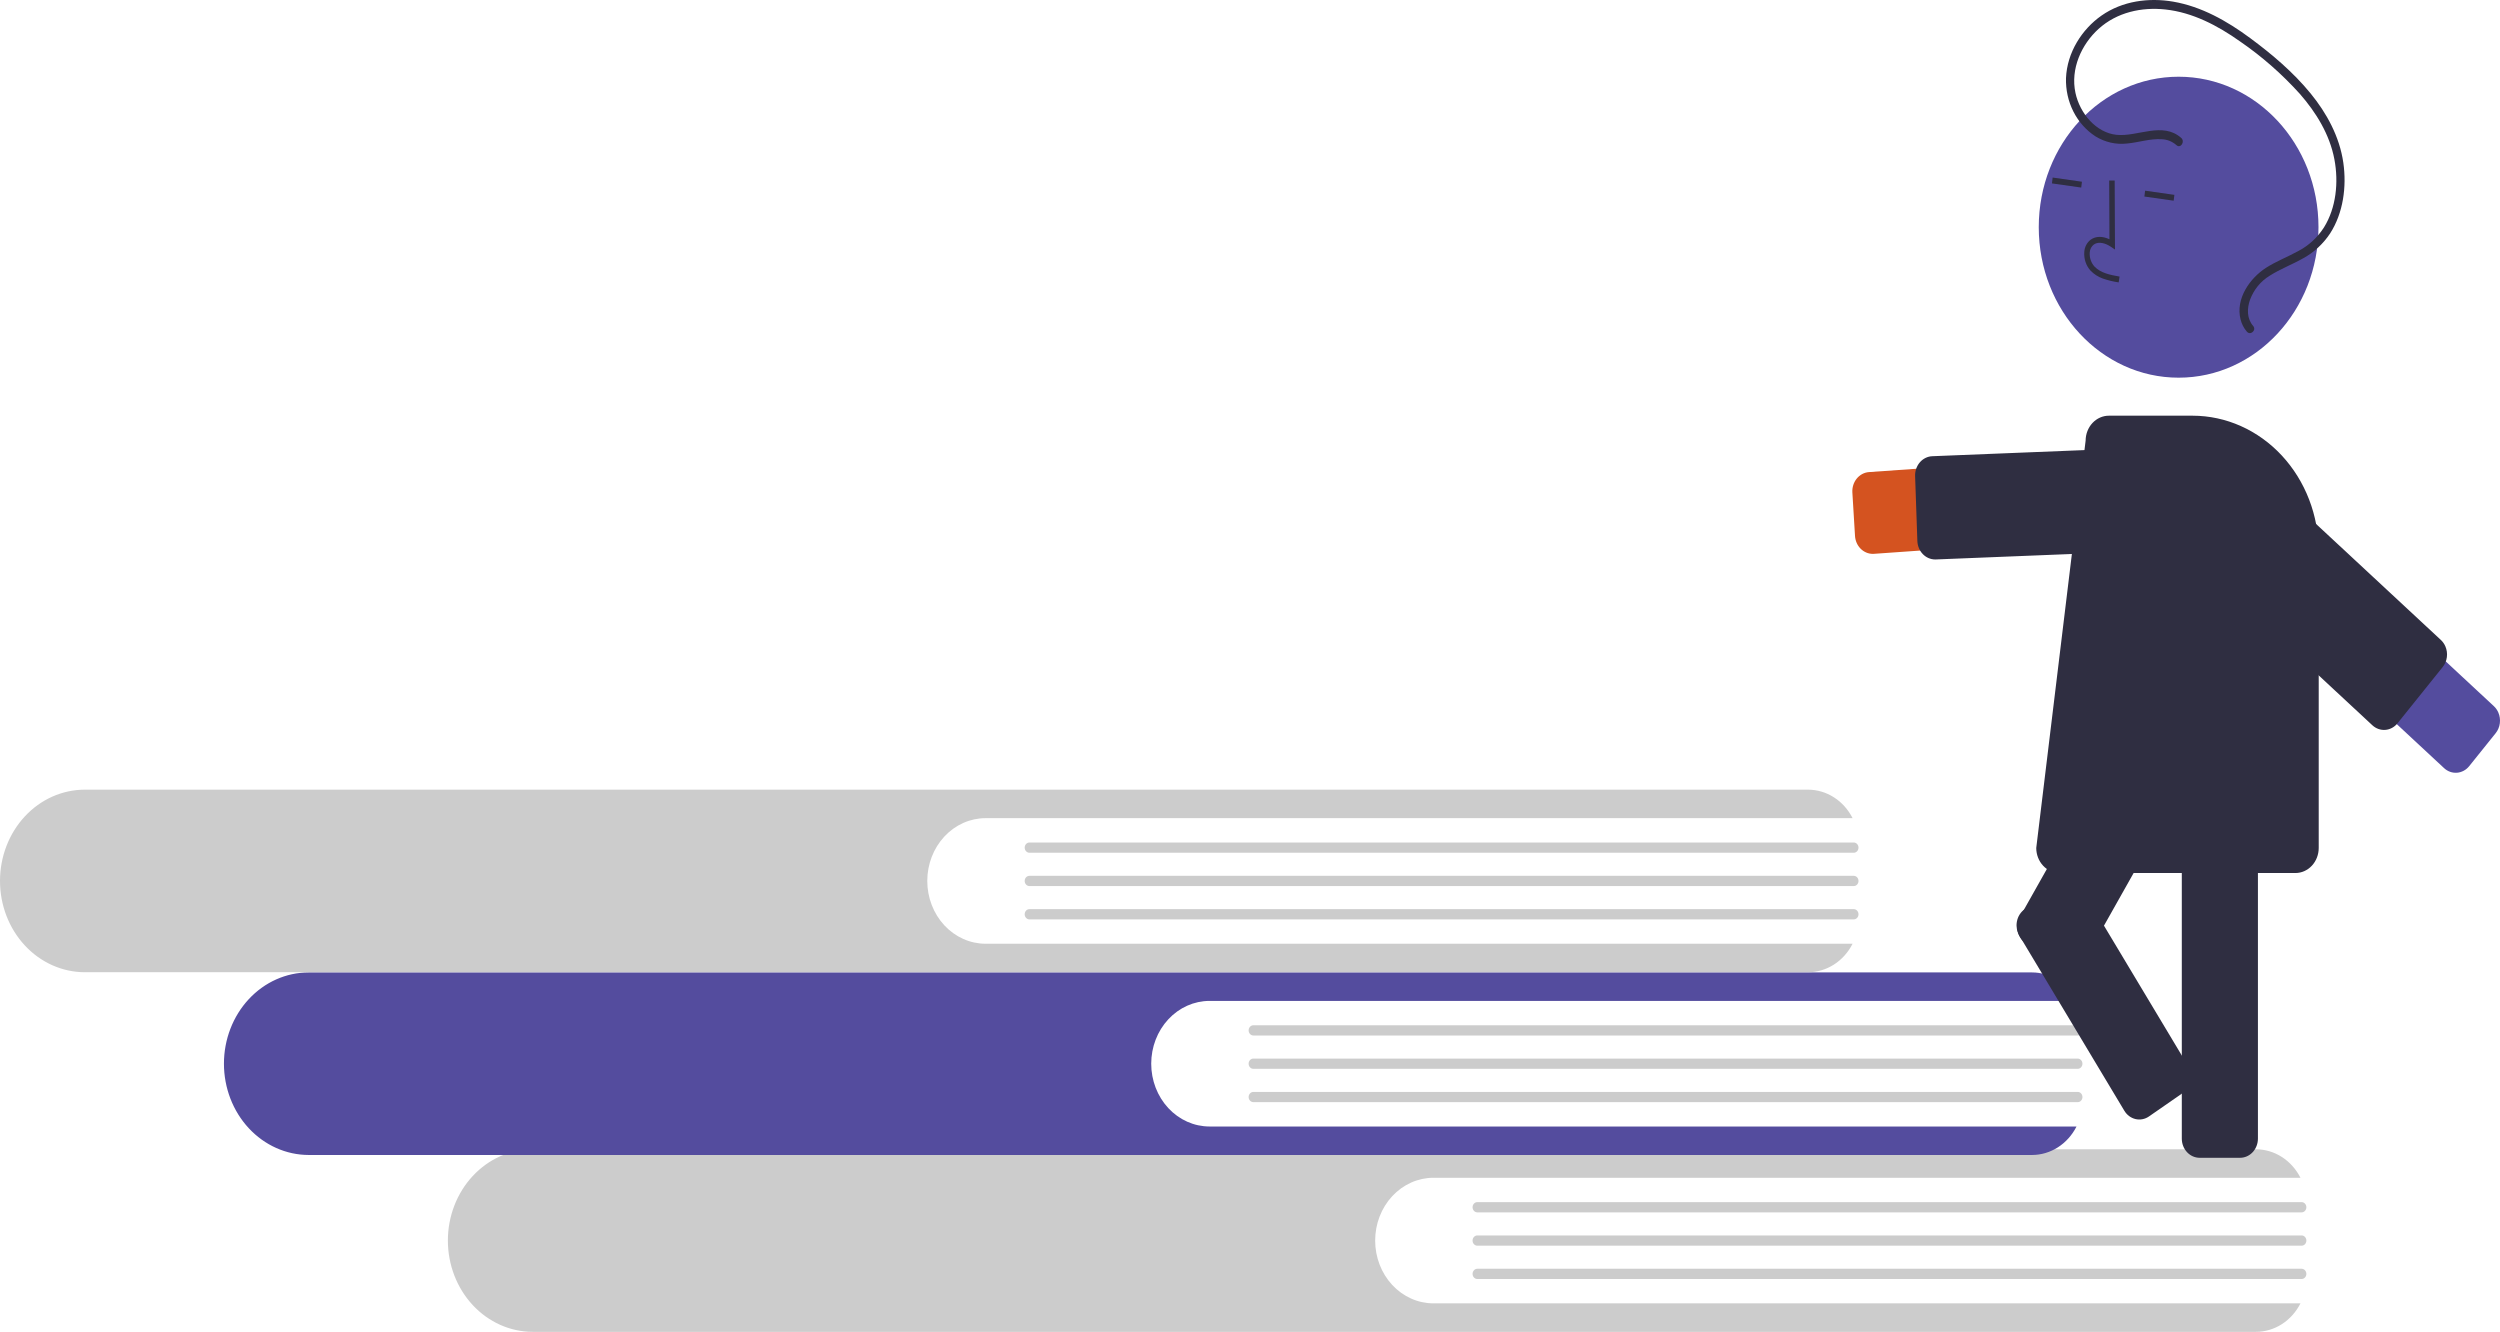 <svg width="336" height="179" viewBox="0 0 336 179" fill="none" xmlns="http://www.w3.org/2000/svg">
<g clip-path="url(#clip0)">
<path d="M192.661 175.172C190.581 175.171 188.587 174.281 187.117 172.698C185.647 171.115 184.822 168.969 184.822 166.732C184.822 164.495 185.647 162.349 187.117 160.766C188.587 159.183 190.581 158.294 192.661 158.292H309.182C308.596 157.135 307.731 156.168 306.678 155.495C305.625 154.821 304.423 154.465 303.198 154.464H71.584C68.562 154.468 65.665 155.762 63.53 158.062C61.394 160.363 60.195 163.481 60.195 166.732C60.197 169.983 61.397 173.1 63.532 175.4C65.667 177.699 68.562 178.994 71.584 179H303.198C304.423 178.999 305.625 178.643 306.678 177.969C307.731 177.296 308.596 176.33 309.182 175.172L192.661 175.172Z" fill="#CCCCCC"/>
<path d="M309.337 162.943H198.552C198.383 162.942 198.22 162.869 198.1 162.74C197.981 162.611 197.913 162.436 197.913 162.254C197.913 162.071 197.981 161.896 198.1 161.767C198.22 161.638 198.383 161.565 198.552 161.565H309.337C309.507 161.565 309.669 161.638 309.789 161.767C309.909 161.896 309.976 162.071 309.976 162.254C309.976 162.436 309.909 162.611 309.789 162.74C309.669 162.869 309.507 162.942 309.337 162.943Z" fill="#CCCCCC"/>
<path d="M309.337 167.421H198.552C198.382 167.421 198.22 167.348 198.099 167.219C197.979 167.09 197.912 166.915 197.912 166.732C197.912 166.549 197.979 166.374 198.099 166.245C198.22 166.116 198.382 166.043 198.552 166.043H309.337C309.507 166.043 309.67 166.116 309.79 166.245C309.91 166.374 309.978 166.549 309.978 166.732C309.978 166.915 309.91 167.09 309.79 167.219C309.67 167.348 309.507 167.421 309.337 167.421Z" fill="#CCCCCC"/>
<path d="M309.337 171.899H198.552C198.383 171.899 198.22 171.826 198.1 171.697C197.981 171.568 197.913 171.393 197.913 171.21C197.913 171.028 197.981 170.853 198.1 170.724C198.22 170.595 198.383 170.522 198.552 170.521H309.337C309.507 170.522 309.669 170.595 309.789 170.724C309.909 170.853 309.976 171.028 309.976 171.21C309.976 171.393 309.909 171.568 309.789 171.697C309.669 171.826 309.507 171.899 309.337 171.899Z" fill="#CCCCCC"/>
<path d="M162.563 151.402C160.483 151.401 158.49 150.511 157.02 148.928C155.55 147.346 154.724 145.2 154.724 142.962C154.724 140.725 155.55 138.579 157.02 136.996C158.49 135.414 160.483 134.524 162.563 134.522H279.085C278.499 133.365 277.634 132.398 276.581 131.725C275.527 131.051 274.325 130.695 273.1 130.694H41.486C38.464 130.698 35.567 131.992 33.432 134.292C31.297 136.593 30.097 139.711 30.098 142.962C30.099 146.213 31.299 149.33 33.434 151.63C35.569 153.93 38.465 155.224 41.486 155.23H273.1C274.325 155.229 275.527 154.873 276.581 154.2C277.634 153.526 278.499 152.56 279.085 151.402L162.563 151.402Z" fill="#544C9E"/>
<path d="M279.239 139.173H168.455C168.285 139.172 168.122 139.1 168.003 138.97C167.883 138.841 167.816 138.666 167.816 138.484C167.816 138.301 167.883 138.126 168.003 137.997C168.122 137.868 168.285 137.795 168.455 137.795H279.239C279.409 137.795 279.572 137.867 279.692 137.997C279.812 138.126 279.88 138.301 279.88 138.484C279.88 138.667 279.812 138.842 279.692 138.971C279.572 139.1 279.409 139.173 279.239 139.173Z" fill="#CCCCCC"/>
<path d="M279.239 143.651H168.454C168.285 143.651 168.122 143.579 168.002 143.449C167.882 143.32 167.814 143.145 167.814 142.962C167.814 142.779 167.882 142.604 168.002 142.475C168.122 142.346 168.285 142.273 168.454 142.273H279.239C279.409 142.273 279.572 142.346 279.692 142.475C279.812 142.604 279.88 142.779 279.88 142.962C279.88 143.145 279.812 143.32 279.692 143.449C279.572 143.579 279.409 143.651 279.239 143.651Z" fill="#CCCCCC"/>
<path d="M279.239 148.13H168.455C168.285 148.129 168.122 148.056 168.003 147.927C167.883 147.798 167.816 147.623 167.816 147.441C167.816 147.258 167.883 147.083 168.003 146.954C168.122 146.825 168.285 146.752 168.455 146.752H279.239C279.324 146.751 279.407 146.769 279.485 146.804C279.563 146.838 279.634 146.889 279.693 146.953C279.753 147.017 279.8 147.093 279.832 147.177C279.865 147.26 279.881 147.35 279.881 147.441C279.881 147.531 279.865 147.621 279.832 147.705C279.8 147.788 279.753 147.864 279.693 147.928C279.634 147.992 279.563 148.043 279.485 148.078C279.407 148.112 279.324 148.13 279.239 148.13Z" fill="#CCCCCC"/>
<path d="M132.465 126.839C130.386 126.838 128.392 125.948 126.922 124.365C125.452 122.783 124.626 120.637 124.626 118.399C124.626 116.162 125.452 114.016 126.922 112.433C128.392 110.851 130.386 109.961 132.465 109.959H248.987C248.401 108.802 247.536 107.835 246.483 107.162C245.43 106.488 244.228 106.132 243.002 106.131H11.388C8.366 106.135 5.47 107.429 3.334 109.729C1.199 112.03 -0 115.148 8.84143e-08 118.399C0.002 121.65 1.201 124.767 3.336 127.067C5.471 129.367 8.367 130.661 11.388 130.667H243.002C244.228 130.666 245.43 130.31 246.483 129.637C247.536 128.963 248.401 127.997 248.987 126.839L132.465 126.839Z" fill="#CCCCCC"/>
<path d="M249.142 114.61H138.357C138.187 114.609 138.025 114.537 137.905 114.408C137.785 114.278 137.718 114.103 137.718 113.921C137.718 113.738 137.785 113.563 137.905 113.434C138.025 113.305 138.187 113.232 138.357 113.232H249.142C249.312 113.232 249.475 113.304 249.595 113.434C249.715 113.563 249.782 113.738 249.782 113.921C249.782 114.104 249.715 114.279 249.595 114.408C249.475 114.537 249.312 114.61 249.142 114.61Z" fill="#CCCCCC"/>
<path d="M249.142 119.088H138.357C138.273 119.088 138.19 119.07 138.112 119.036C138.034 119.001 137.964 118.95 137.904 118.886C137.845 118.822 137.797 118.747 137.765 118.663C137.733 118.579 137.717 118.49 137.717 118.399C137.717 118.309 137.733 118.219 137.765 118.136C137.797 118.052 137.845 117.976 137.904 117.912C137.964 117.848 138.034 117.797 138.112 117.763C138.19 117.728 138.273 117.71 138.357 117.71H249.142C249.226 117.71 249.309 117.728 249.387 117.763C249.465 117.797 249.535 117.848 249.595 117.912C249.654 117.976 249.701 118.052 249.734 118.136C249.766 118.219 249.782 118.309 249.782 118.399C249.782 118.49 249.766 118.579 249.734 118.663C249.701 118.747 249.654 118.822 249.595 118.886C249.535 118.95 249.465 119.001 249.387 119.036C249.309 119.07 249.226 119.088 249.142 119.088Z" fill="#CCCCCC"/>
<path d="M249.142 123.567H138.357C138.187 123.567 138.024 123.494 137.904 123.365C137.784 123.236 137.717 123.06 137.717 122.878C137.717 122.695 137.784 122.52 137.904 122.39C138.024 122.261 138.187 122.189 138.357 122.189H249.142C249.226 122.189 249.309 122.206 249.387 122.241C249.465 122.276 249.535 122.326 249.595 122.39C249.654 122.454 249.701 122.53 249.734 122.614C249.766 122.698 249.782 122.787 249.782 122.878C249.782 122.968 249.766 123.058 249.734 123.141C249.701 123.225 249.654 123.301 249.595 123.365C249.535 123.429 249.465 123.48 249.387 123.514C249.309 123.549 249.226 123.567 249.142 123.567Z" fill="#CCCCCC"/>
<path d="M251.7 74.439C251.092 74.438 250.508 74.189 250.065 73.742C249.621 73.294 249.353 72.683 249.313 72.03L248.958 66.19C248.916 65.508 249.128 64.836 249.547 64.322C249.966 63.808 250.558 63.494 251.192 63.449L293.721 60.452C294.392 60.405 295.064 60.501 295.7 60.733C296.337 60.965 296.924 61.33 297.429 61.807C297.934 62.283 298.347 62.862 298.644 63.511C298.941 64.159 299.117 64.864 299.161 65.585C299.205 66.306 299.116 67.03 298.9 67.715C298.684 68.399 298.345 69.031 297.902 69.574C297.459 70.118 296.921 70.562 296.318 70.882C295.716 71.201 295.06 71.39 294.39 71.437L251.86 74.434C251.807 74.438 251.753 74.439 251.7 74.439Z" fill="#D45320"/>
<path d="M260.086 75.192C259.467 75.191 258.872 74.932 258.426 74.47C257.98 74.007 257.717 73.377 257.693 72.711L257.39 63.987C257.378 63.649 257.429 63.312 257.538 62.994C257.648 62.677 257.814 62.386 258.028 62.138C258.242 61.89 258.5 61.689 258.786 61.548C259.072 61.407 259.381 61.328 259.695 61.316L294.668 59.909C295.303 59.884 295.922 60.13 296.387 60.596C296.853 61.061 297.128 61.706 297.152 62.389L297.455 71.112C297.467 71.451 297.416 71.788 297.307 72.105C297.197 72.423 297.031 72.714 296.817 72.962C296.603 73.21 296.346 73.41 296.06 73.551C295.774 73.692 295.465 73.772 295.15 73.784L260.177 75.191C260.147 75.192 260.116 75.192 260.086 75.192Z" fill="#2F2E41"/>
<path d="M301.069 155.607H295.629C294.994 155.606 294.385 155.334 293.936 154.851C293.487 154.368 293.234 153.713 293.234 153.029V104.247C293.234 103.563 293.487 102.908 293.936 102.425C294.385 101.942 294.994 101.67 295.629 101.669H301.069C301.705 101.67 302.314 101.942 302.763 102.425C303.212 102.908 303.465 103.563 303.465 104.247V153.029C303.465 153.713 303.212 154.368 302.763 154.851C302.314 155.334 301.705 155.606 301.069 155.607Z" fill="#2F2E41"/>
<path d="M276.923 129.821L272.271 126.787C271.728 126.432 271.338 125.86 271.187 125.196C271.035 124.533 271.135 123.831 271.464 123.247L294.966 81.529C295.296 80.945 295.828 80.526 296.444 80.363C297.061 80.201 297.713 80.308 298.257 80.661L302.909 83.695C303.452 84.05 303.841 84.622 303.993 85.286C304.144 85.95 304.044 86.651 303.716 87.236L280.213 128.953C279.884 129.537 279.352 129.956 278.735 130.119C278.118 130.282 277.466 130.174 276.923 129.821Z" fill="#2F2E41"/>
<path d="M292.807 50.76C303.189 50.76 311.605 41.705 311.605 30.535C311.605 19.366 303.189 10.311 292.807 10.311C282.425 10.311 274.009 19.366 274.009 30.535C274.009 41.705 282.425 50.76 292.807 50.76Z" fill="#544C9E"/>
<path d="M282.632 37.441C282.027 37.227 281.472 36.876 281.004 36.412C280.694 36.081 280.454 35.681 280.303 35.24C280.152 34.799 280.092 34.328 280.128 33.859C280.147 33.525 280.238 33.201 280.394 32.911C280.55 32.621 280.765 32.374 281.024 32.189C281.696 31.725 282.595 31.724 283.511 32.158L283.476 24.262L284.213 24.259L284.254 33.54L283.686 33.156C283.028 32.711 282.087 32.398 281.422 32.857C281.258 32.978 281.122 33.138 281.025 33.325C280.927 33.512 280.872 33.721 280.861 33.935C280.837 34.284 280.882 34.635 280.994 34.963C281.107 35.292 281.284 35.59 281.513 35.839C282.327 36.675 283.515 36.937 284.869 37.171L284.752 37.954C284.032 37.851 283.323 37.679 282.632 37.441Z" fill="#2F2E41"/>
<path d="M275.877 23.863L275.781 24.65L279.717 25.209L279.813 24.423L275.877 23.863Z" fill="#2F2E41"/>
<path d="M288.301 25.628L288.205 26.415L292.141 26.974L292.237 26.188L288.301 25.628Z" fill="#2F2E41"/>
<path d="M308.503 117.335H276.805C275.974 117.334 275.178 116.979 274.591 116.347C274.003 115.715 273.673 114.858 273.672 113.965L280.308 59.214C280.313 58.324 280.646 57.473 281.232 56.846C281.819 56.22 282.613 55.868 283.44 55.869H294.689C299.182 55.874 303.489 57.797 306.667 61.215C309.844 64.634 311.631 69.268 311.636 74.103V113.965C311.635 114.858 311.305 115.715 310.717 116.347C310.13 116.979 309.334 117.334 308.503 117.335Z" fill="#2F2E41"/>
<path d="M335.775 95.761C335.971 96.212 336.041 96.714 335.978 97.207C335.915 97.7 335.72 98.163 335.418 98.54L331.862 102.969C331.656 103.225 331.405 103.435 331.124 103.587C330.843 103.739 330.537 103.83 330.223 103.855C329.909 103.879 329.594 103.837 329.295 103.731C328.997 103.624 328.721 103.455 328.483 103.234L296.231 73.255C295.723 72.783 295.306 72.207 295.004 71.561C294.702 70.916 294.522 70.212 294.473 69.491C294.424 68.77 294.507 68.046 294.718 67.36C294.93 66.673 295.264 66.038 295.704 65.492C296.143 64.945 296.678 64.496 297.279 64.171C297.879 63.847 298.533 63.653 299.203 63.6C299.873 63.548 300.546 63.638 301.184 63.865C301.822 64.093 302.412 64.453 302.92 64.926L335.172 94.904C335.427 95.141 335.632 95.433 335.775 95.761Z" fill="#544C9E"/>
<path d="M328.657 86.868C328.852 87.319 328.923 87.821 328.86 88.314C328.796 88.807 328.602 89.27 328.3 89.647L322.225 97.212C321.809 97.728 321.22 98.046 320.587 98.096C319.953 98.146 319.327 97.923 318.846 97.477L292.363 72.86C292.125 72.639 291.93 72.369 291.788 72.067C291.647 71.764 291.563 71.435 291.54 71.097C291.517 70.76 291.556 70.421 291.655 70.099C291.754 69.778 291.911 69.481 292.116 69.225L298.191 61.66C298.397 61.403 298.647 61.193 298.928 61.041C299.21 60.889 299.516 60.798 299.83 60.774C300.143 60.749 300.459 60.791 300.757 60.898C301.056 61.004 301.332 61.173 301.57 61.394L328.053 86.011C328.308 86.248 328.514 86.54 328.657 86.868Z" fill="#2F2E41"/>
<path d="M293.159 18.54C290.646 16.303 287.287 18.419 284.445 18.119C281.726 17.831 279.538 15.257 278.942 12.487C278.246 9.255 279.754 5.972 282.026 3.902C284.513 1.635 287.854 0.93 291.037 1.275C294.685 1.67 298.047 3.428 301.073 5.575C303.992 7.581 306.687 9.944 309.101 12.617C311.265 15.092 313.114 18.057 313.747 21.434C314.323 24.503 313.985 27.924 312.339 30.568C311.465 31.924 310.282 33.014 308.902 33.734C307.465 34.53 305.927 35.11 304.536 36.005C302.434 37.359 300.416 40.119 301.132 42.933C301.285 43.548 301.577 44.113 301.981 44.578C302.467 45.136 303.312 44.368 302.825 43.808C301.97 42.825 301.979 41.49 302.404 40.286C302.911 38.93 303.832 37.798 305.014 37.078C306.47 36.143 308.084 35.551 309.578 34.696C311.008 33.913 312.242 32.77 313.173 31.364C314.93 28.629 315.408 25.105 314.942 21.864C314.437 18.357 312.701 15.196 310.549 12.562C308.206 9.695 305.349 7.285 302.435 5.128C299.309 2.814 295.866 0.873 292.082 0.223C288.802 -0.34 285.266 0.12 282.441 2.095C279.804 3.939 277.813 7.058 277.67 10.501C277.625 12.067 277.968 13.618 278.664 14.994C279.361 16.37 280.386 17.521 281.633 18.329C282.913 19.118 284.39 19.455 285.857 19.291C287.425 19.151 288.988 18.602 290.571 18.713C291.287 18.745 291.974 19.027 292.527 19.517C293.076 20.006 293.703 19.025 293.159 18.54V18.54Z" fill="#2F2E41"/>
<path d="M271.055 123.951C271.062 123.907 271.07 123.862 271.079 123.817C271.144 123.486 271.27 123.172 271.449 122.894C271.628 122.615 271.857 122.378 272.122 122.195L276.694 119.022C277.228 118.653 277.876 118.526 278.497 118.67C279.118 118.814 279.661 119.218 280.006 119.791L294.108 143.315C294.452 143.89 294.57 144.588 294.436 145.256C294.302 145.924 293.927 146.508 293.393 146.878L288.821 150.051C288.287 150.421 287.639 150.547 287.018 150.403C286.397 150.259 285.854 149.856 285.51 149.282L271.407 125.758C271.085 125.224 270.959 124.58 271.055 123.951Z" fill="#2F2E41"/>
</g>
<defs>
<clipPath id="clip0">
<rect width="336" height="179" fill="white"/>
</clipPath>
</defs>
</svg>
